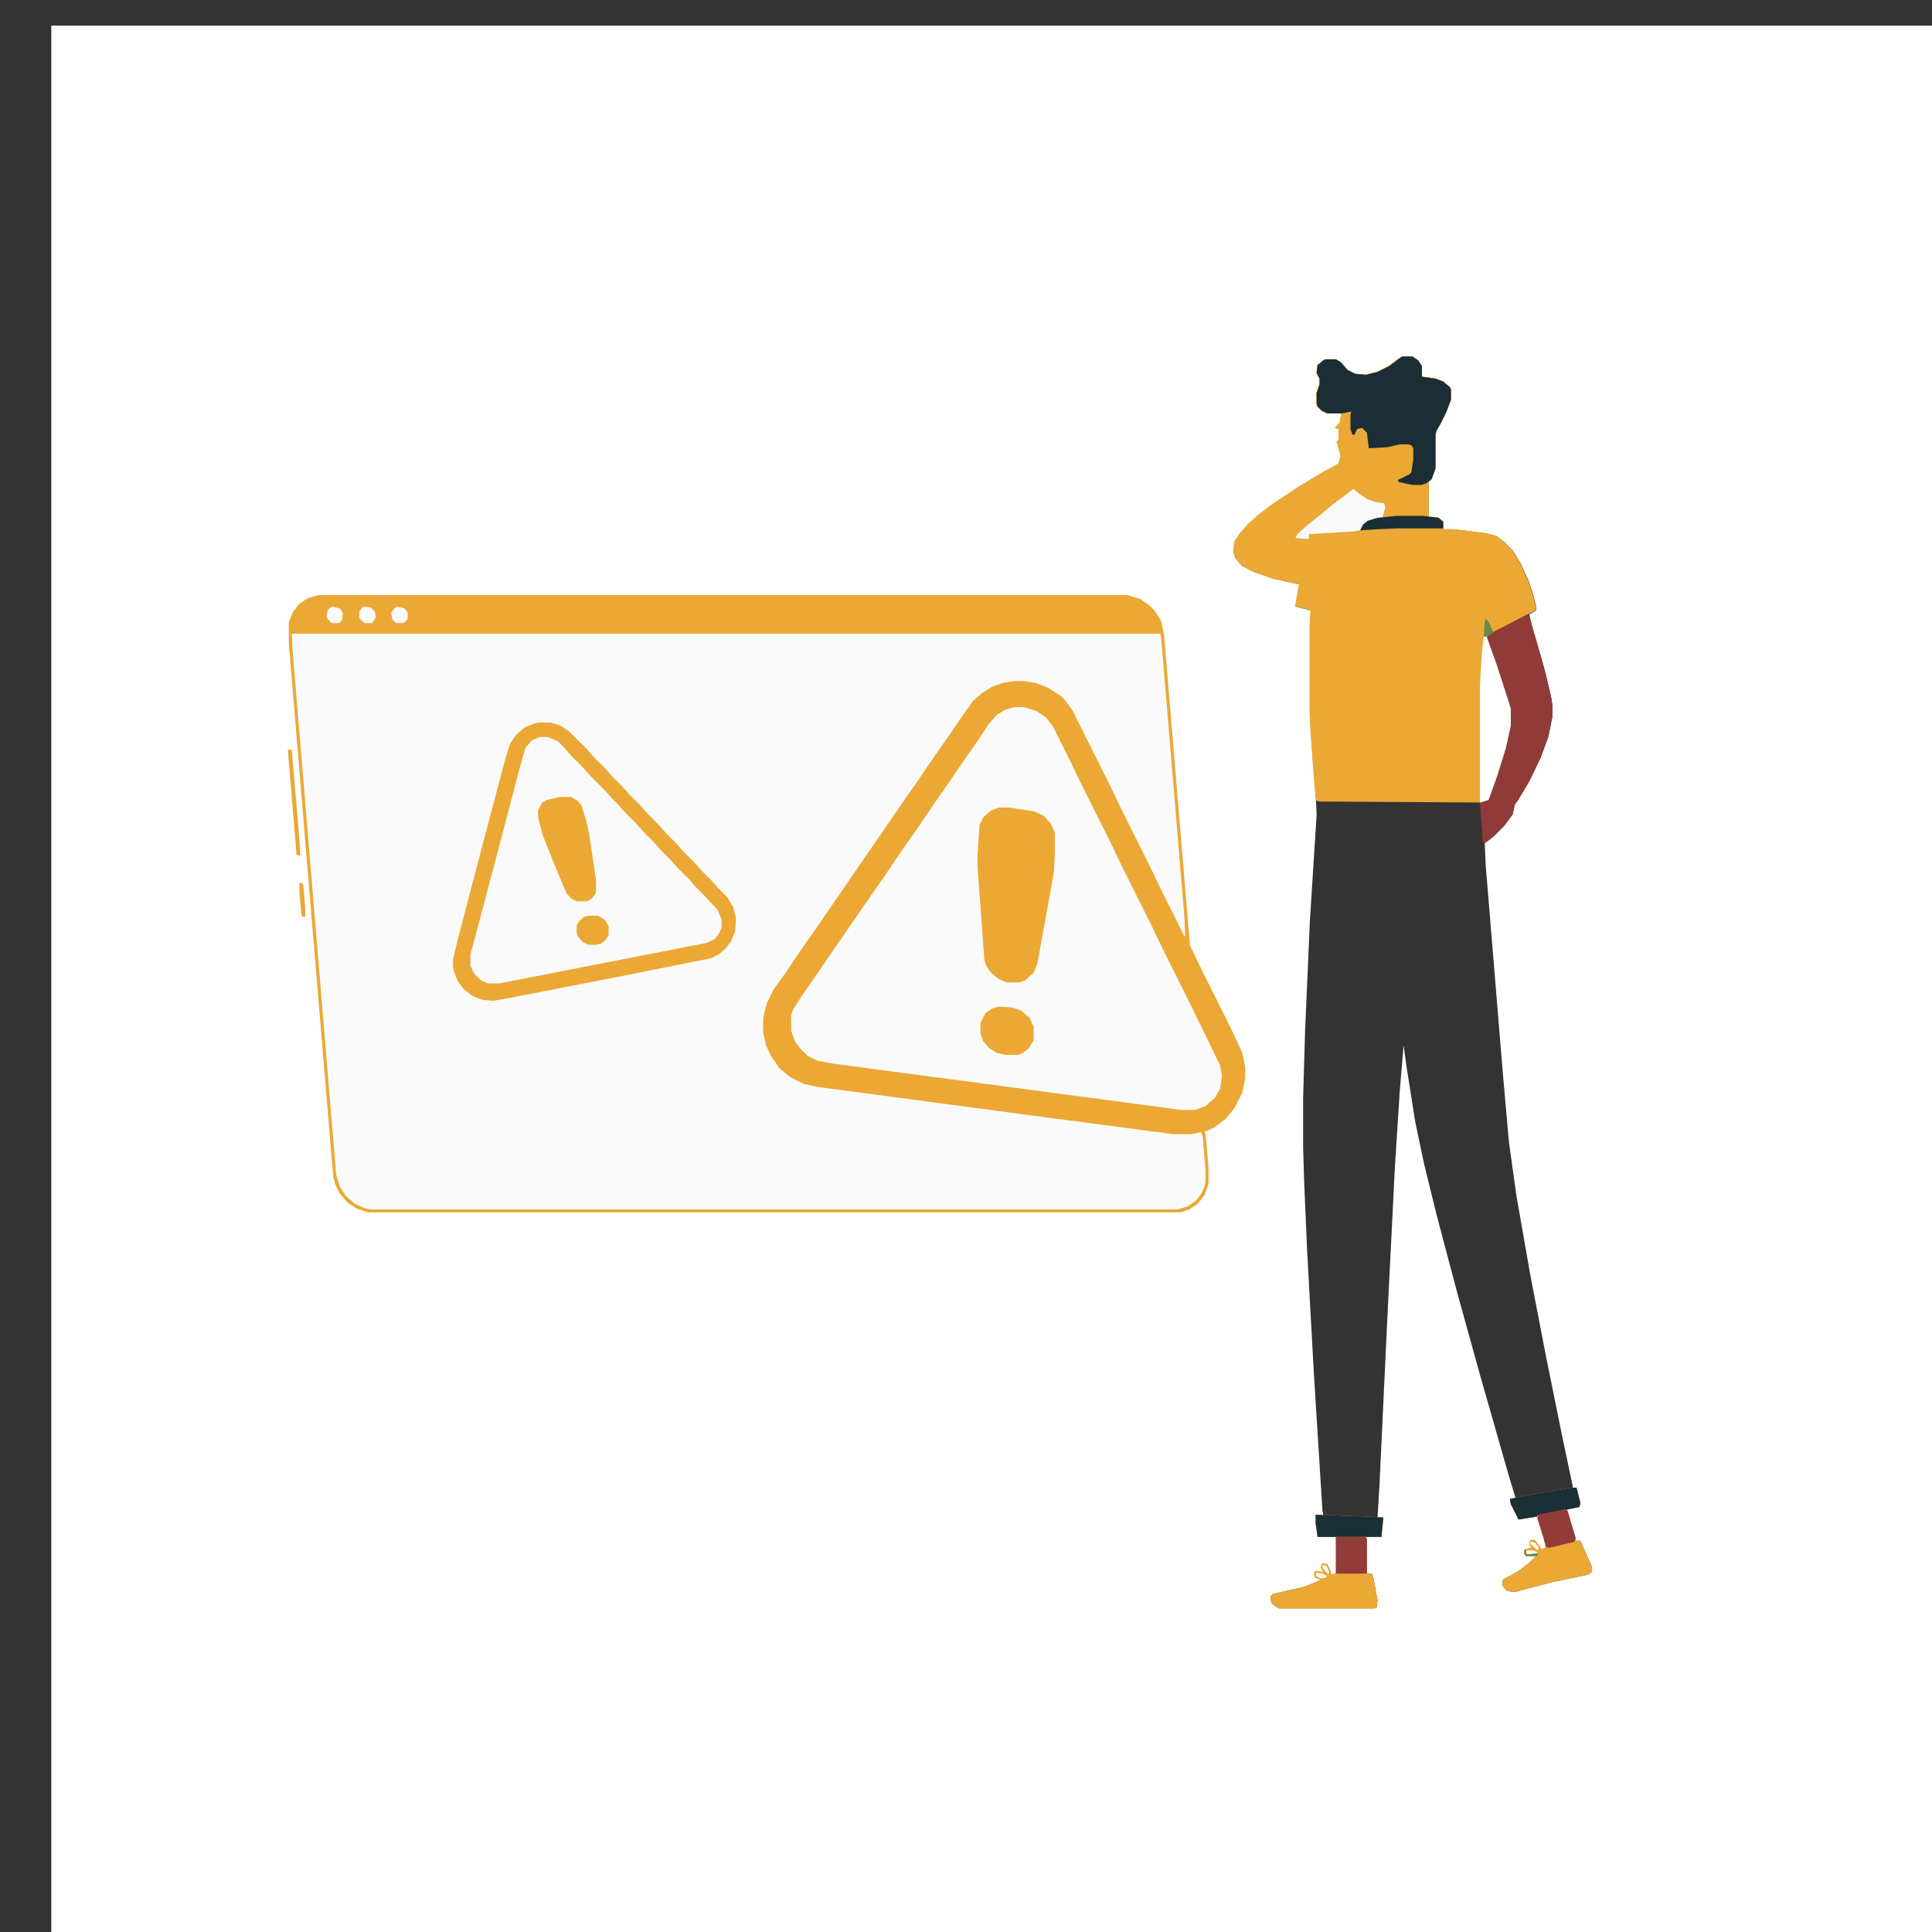 <svg width="1280" height="1280" viewBox="0 0 1280 1280" fill="none" xmlns="http://www.w3.org/2000/svg">
<rect x="0" y="0" width="1280" height="1280" fill="#333333" stroke="none"/>
<g clip-path="url(#clip0_4016_47)">
<path d="M34 17H1314V1297H34V17Z" fill="white"/>
<path d="M211.2 394.24H746.88L755.2 396.8L760.96 400.64L765.44 405.12L769.28 411.52L771.2 420.48L787.84 620.16L788.48 626.56L796.16 642.56L815.36 680.96L823.04 697.6L824.96 706.56V714.88L823.04 723.84L817.92 734.08L812.16 741.12L804.48 746.88L799.36 749.44H798.08L798.72 751.36L800.64 773.76V784.64L798.08 791.68L793.6 797.44L787.84 801.28L782.08 803.2H243.84L236.16 800.64L230.4 796.8L225.28 791.04L222.08 784.64L220.8 779.52L212.48 680.32L204.8 588.16L192 433.92L191.36 427.52V412.16L193.92 405.76L198.4 400L204.16 396.16L211.2 394.24Z" fill="#FAFAFA"/>
<path d="M929.28 236.16H935.68L939.52 238.72L942.08 242.56V249.6L951.04 250.88L956.16 252.8L960.64 256.64L961.28 257.92V264.96L958.08 273.28L954.24 280.96L951.68 285.44L951.04 288V310.4L948.48 317.44L946.56 319.36V342.4L952.96 343.04L956.16 345.6V350.72H963.2L984.32 353.28L991.36 355.2L996.48 359.04L1002.24 364.8L1007.36 373.12L1012.48 384L1015.68 393.6L1017.6 401.28V404.48L1013.12 407.04L1015.04 414.72L1024 446.08L1027.84 462.72L1028.48 467.2V474.88L1025.92 487.68L1020.8 501.76L1013.12 517.76L1005.44 530.56L1003.52 533.12L1002.24 539.52L996.48 547.2L989.44 554.24L983.68 558.72L984.32 573.44L995.84 712.96L999.68 756.48L1004.8 792.96L1013.76 844.16L1024 897.28L1034.88 951.04L1041.92 984.32V985.6H1044.48L1047.04 995.84L1046.4 998.4L1038.08 999.68L1043.84 1018.88V1020.8H1047.04L1054.72 1038.08V1041.28L1052.16 1043.2L1027.84 1048.32L1003.52 1054.72L998.4 1054.08L995.2 1050.24L995.84 1046.4L1005.44 1041.28L1013.12 1035.52L1018.24 1030.4L1020.16 1027.2L1024 1025.28L1022.72 1018.88L1018.24 1004.8L1009.92 1006.08L1006.08 1006.72L1000.96 996.48L1000.32 993.28L1000.96 992.64H1004.16L999.68 977.92L980.48 910.72L965.76 857.6L951.68 804.48L943.36 770.56L937.6 743.04L931.84 706.56L929.92 692.48L927.36 723.2L924.16 773.12L919.04 875.52L913.92 984.32L912.64 1005.44H916.48L915.2 1018.24H904.96L905.6 1020.16V1042.56H908.8L910.08 1046.4L912.64 1060.48L912 1064.96L910.72 1065.6H847.36L844.16 1063.68L842.24 1061.76L841.6 1057.92L843.52 1056L863.36 1051.52L871.68 1048.32L881.92 1043.2L885.12 1042.56V1018.24H872.96L871.68 1009.28V1003.52L876.8 1004.16L876.16 1000.96L870.4 908.8L865.92 826.88L864 782.08L863.36 760.32V727.04L864.64 683.52L867.84 609.92L872.32 539.52L871.68 526.72L869.12 494.72L867.84 471.04V416L868.48 404.48L858.24 401.92L860.8 387.2L843.52 383.36L830.72 378.88L823.04 375.04L818.56 369.92L817.28 365.44L817.92 359.04L821.76 353.28L827.52 346.88L833.92 341.12L844.16 333.44L859.52 323.2L875.52 313.6L887.04 307.2L888.32 302.08L887.04 296.96L885.76 293.12L887.04 291.2V284.16L884.48 283.52L887.68 280.32L888.96 273.92H879.36L875.52 272L872.96 269.44L872.32 267.52V260.48L874.24 254.72V250.88L872.32 247.04L872.96 241.92L876.8 238.72L878.08 238.08H885.12L888.32 240L892.8 245.12L897.92 247.68L904.96 248.32L912.64 246.4L920.32 242.56L928 236.8L929.28 236.16Z" fill="black" fill-opacity="0.8"/>
<path d="M211.2 394.24H746.88L755.2 396.8L760.96 400.64L765.44 405.12L769.28 411.52L771.2 420.48L787.84 620.16L788.48 626.56L796.16 642.56L815.36 680.96L823.04 697.6L824.96 706.56V714.88L823.04 723.84L817.92 734.08L812.16 741.12L804.48 746.88L799.36 749.44H798.08L798.72 751.36L800.64 773.76V784.64L798.08 791.68L793.6 797.44L787.84 801.28L782.08 803.2H243.84L236.16 800.64L230.4 796.8L225.28 791.04L222.08 784.64L220.8 779.52L212.48 680.32L204.8 588.16L192 433.92L191.36 427.52V412.16L193.92 405.76L198.4 400L204.16 396.16L211.2 394.24ZM193.28 419.84L193.92 432L222.72 778.24L225.28 786.56L229.12 792.32L234.88 797.44L241.92 800.64L245.12 801.28H780.16L786.56 799.36L792.32 795.52L796.16 790.4L798.08 785.92L798.72 782.72V775.68L796.8 752.64L795.52 750.08L789.76 751.36H776.96L675.2 737.92L540.8 720L532.48 718.08L523.52 713.6L516.48 707.84L510.72 699.52L507.52 692.48L505.6 684.16V674.56L508.16 664.32L512.64 655.36L520.96 643.84L526.08 636.16L534.4 624L543.36 611.2L550.4 600.96L558.72 588.8L565.76 578.56L574.08 566.4L584.32 551.68L593.92 537.6L600.96 527.36L608.64 516.48L613.76 508.8L620.8 498.56L628.48 487.68L638.08 473.6L644.48 464.64L650.88 458.88L657.28 455.04L664.32 452.48L672 451.2H678.4L686.08 452.48L694.4 455.68L701.44 460.16L704.64 462.72L710.4 470.4L735.36 520.32L742.4 535.04L761.6 573.44L768.64 588.16L784.64 620.16H785.28L784.64 606.72L769.28 422.4L768.64 419.84H193.28Z" fill="#FAFAFA"/>
<path d="M929 236H935.4L939.24 238.56L941.8 242.4V249.44L950.76 250.72L955.88 252.64L960.36 256.48L961 257.76V264.8L957.8 273.12L953.96 280.8L951.4 285.28L950.76 287.84V310.24L948.2 317.28L946.28 319.2V342.24L952.68 342.88L955.88 345.44V350.56H962.92L984.04 353.12L991.08 355.04L996.2 358.88L1001.96 364.64L1007.08 372.96L1012.2 383.84L1015.4 393.44L1017.32 401.12V404.32L1005.16 410.72L985.32 420.96L986.6 426.72L996.84 456.8L1000.68 469.6V480.48L997.48 495.2L991.72 513.76L985.96 529.76L980.2 531.68L873.96 531.04L872.04 530.4L870.76 519.52L868.2 484.32L867.56 470.88V415.84L868.2 404.32L857.96 401.76L860.52 387.04L843.24 383.2L830.44 378.72L822.76 374.88L818.28 369.76L817 365.28L817.64 358.88L821.48 353.12L827.24 346.72L833.64 340.96L843.88 333.28L859.24 323.04L875.24 313.44L886.76 307.04L888.04 301.92L886.76 296.8L885.48 292.96L886.76 291.04V284L884.2 283.36L887.4 280.16L888.68 273.76H879.08L875.24 271.84L872.68 269.28L872.04 267.36V260.32L873.96 254.56V250.72L872.04 246.88L872.68 241.76L876.52 238.56L877.8 237.92H884.84L888.04 239.84L892.52 244.96L897.64 247.52L904.68 248.16L912.36 246.24L920.04 242.4L927.72 236.64L929 236Z" fill="#EBA834"/>
<path d="M211.2 394.24H746.88L755.2 396.8L760.96 400.64L765.44 405.12L769.28 411.52L771.2 420.48L787.84 620.16L788.48 626.56L796.16 642.56L815.36 680.96L823.04 697.6L824.96 706.56V714.88L823.04 723.84L817.92 734.08L812.16 741.12L804.48 746.88L799.36 749.44H798.08L798.72 751.36L800.64 773.76V784.64L798.08 791.68L793.6 797.44L787.84 801.28L782.08 803.2H243.84L236.16 800.64L230.4 796.8L225.28 791.04L222.08 784.64L220.8 779.52L212.48 680.32L204.8 588.16L192 433.92L191.36 427.52V412.16L193.92 405.76L198.4 400L204.16 396.16L211.2 394.24ZM193.28 419.84L193.92 432L222.72 778.24L225.28 786.56L229.12 792.32L234.88 797.44L241.92 800.64L245.12 801.28H780.16L786.56 799.36L792.32 795.52L796.16 790.4L798.08 785.92L798.72 782.72V775.68L796.8 752.64L795.52 750.08L789.76 751.36H776.96L675.2 737.92L540.8 720L532.48 718.08L523.52 713.6L516.48 707.84L510.72 699.52L507.52 692.48L505.6 684.16V674.56L508.16 664.32L512.64 655.36L520.96 643.84L526.08 636.16L534.4 624L543.36 611.2L550.4 600.96L558.72 588.8L565.76 578.56L574.08 566.4L584.32 551.68L593.92 537.6L600.96 527.36L608.64 516.48L613.76 508.8L620.8 498.56L628.48 487.68L638.08 473.6L644.48 464.64L650.88 458.88L657.28 455.04L664.32 452.48L672 451.2H678.4L686.08 452.48L694.4 455.68L701.44 460.16L704.64 462.72L710.4 470.4L735.36 520.32L742.4 535.04L761.6 573.44L768.64 588.16L784.64 620.16H785.28L784.64 606.72L769.28 422.4L768.64 419.84H193.28ZM672 468.48L665.6 470.4L660.48 473.6L655.36 479.36L648.96 488.96L638.72 503.68L629.12 517.76L618.88 532.48L608 548.48L599.04 561.28L589.44 575.36L581.12 587.52L572.16 600.32L562.56 614.4L552.32 629.12L541.44 645.12L531.2 659.84L525.44 668.8L524.16 672.64V682.88L526.72 689.92L530.56 695.04L535.04 699.52L541.44 702.72L551.68 704.64L782.72 735.36H791.68L798.72 732.8L805.12 727.04L808.32 721.28L809.6 712.96L808.32 705.92L801.28 691.2L786.56 661.12L769.92 627.84L762.88 613.12L743.04 573.44L736 558.72L716.8 520.32L709.76 505.6L697.6 481.28L693.12 475.52L686.72 471.04L678.4 468.48H672Z" fill="#EBA834"/>
<path d="M356.48 478.72H364.8L371.2 480.64L376.96 484.48L389.12 496.64L393.6 501.76L401.28 509.44L405.76 514.56L412.8 521.6L417.28 526.72L424.96 534.4L429.44 539.52L436.48 546.56L440.96 551.68L448 558.72L452.48 563.84L460.16 571.52L464.64 576.64L471.68 583.68L476.16 588.8L481.92 594.56L485.76 600.96L487.68 608.64L487.04 616.96L484.48 623.36L480.64 628.48L476.16 632.32L471.04 634.88L413.44 646.4L341.12 660.48L327.04 663.04L319.36 662.4L312.96 659.84L307.2 655.36L303.36 650.24L300.8 643.84L300.16 640.64V635.52L303.36 622.08L320.64 556.16L334.72 503.04L337.92 492.8L341.76 487.04L347.52 481.92L353.92 479.36L356.48 478.72Z" fill="#FAFAFA"/>
<path d="M929.28 236.16H935.68L939.52 238.72L942.08 242.56V249.6L951.04 250.88L956.16 252.8L960.64 256.64L961.28 257.92V264.96L958.08 273.28L954.24 280.96L951.68 285.44L951.04 288V310.4L948.48 317.44L946.56 319.36V342.4L952.96 343.04L956.16 345.6V350.08H925.44L911.36 350.72L901.12 351.36L903.04 347.52L906.24 344.96L912.64 343.04H915.84L917.12 336.64V334.08L909.44 332.8L903.04 329.6L897.28 324.48L891.52 328.32L881.28 336.64L875.52 341.12L868.48 346.88L860.16 353.92L858.24 356.48L866.56 357.12L865.92 363.52L861.44 386.56L854.4 385.92L841.6 382.72L829.44 378.24L823.04 375.04L818.56 369.92L817.28 365.44L817.92 359.04L821.76 353.28L827.52 346.88L833.92 341.12L844.16 333.44L859.52 323.2L875.52 313.6L887.04 307.2L888.32 302.08L887.04 296.96L885.76 293.12L887.04 291.2V284.16L884.48 283.52L887.68 280.32L888.96 273.92H879.36L875.52 272L872.96 269.44L872.32 267.52V260.48L874.24 254.72V250.88L872.32 247.04L872.96 241.92L876.8 238.72L878.08 238.08H885.12L888.32 240L892.8 245.12L897.92 247.68L904.96 248.32L912.64 246.4L920.32 242.56L928 236.8L929.28 236.16Z" fill="#EBA834"/>
<path d="M356.48 478.72H364.8L371.2 480.64L376.96 484.48L389.12 496.64L393.6 501.76L401.28 509.44L405.76 514.56L412.8 521.6L417.28 526.72L424.96 534.4L429.44 539.52L436.48 546.56L440.96 551.68L448 558.72L452.48 563.84L460.16 571.52L464.64 576.64L471.68 583.68L476.16 588.8L481.92 594.56L485.76 600.96L487.68 608.64L487.04 616.96L484.48 623.36L480.64 628.48L476.16 632.32L471.04 634.88L413.44 646.4L341.12 660.48L327.04 663.04L319.36 662.4L312.96 659.84L307.2 655.36L303.36 650.24L300.8 643.84L300.16 640.64V635.52L303.36 622.08L320.64 556.16L334.72 503.04L337.92 492.8L341.76 487.04L347.52 481.92L353.92 479.36L356.48 478.72ZM357.76 488.32L352.64 490.24L348.16 495.36L344.32 508.8L327.68 572.16L316.16 615.68L311.68 632.32V640L314.24 645.12L318.72 649.6L323.2 651.52H330.88L468.48 624.64L473.6 622.08L476.16 618.88L478.08 614.4V609.28L475.52 602.88L466.56 593.28L461.44 588.16L456.96 583.04L449.28 575.36L444.8 570.24L437.76 563.2L433.28 558.08L426.24 551.04L421.76 545.92L414.08 538.24L409.6 533.12L405.12 528.64L400.64 523.52L390.4 513.28L385.92 508.16L378.88 501.12L374.4 496L369.28 490.88L362.88 488.32H357.76Z" fill="#EBA834"/>
<path d="M661.76 535.04H668.8L685.44 537.6L691.84 540.8L696.32 545.92L698.88 551.68V565.76L698.24 577.92L687.36 638.08L684.8 644.48L679.04 649.6L675.2 650.88H666.88L661.12 648.32L656 643.84L653.44 640L652.16 636.16L647.68 574.72V565.76L648.96 546.56L651.52 541.44L656.64 536.96L661.76 535.04Z" fill="#EBA834"/>
<path d="M929.28 236.16H935.68L939.52 238.72L942.08 242.56V249.6L951.04 250.88L956.16 252.8L960.64 256.64L961.28 257.92V264.96L958.08 273.28L954.24 280.96L951.68 285.44L951.04 288V310.4L948.48 317.44L945.28 320L942.08 321.28H935.68L926.72 319.36L926.08 318.08L933.76 314.24L935.04 312.96L936.32 304.64V296.96L935.04 295.04L933.12 294.4H927.36L919.04 296.32L906.88 296.96L905.6 286.72L902.4 283.52L899.2 284.16L897.28 288H896L894.72 284.16V274.56L895.36 272.64L888.96 273.92H879.36L875.52 272L872.96 269.44L872.32 267.52V260.48L874.24 254.72V250.88L872.32 247.04L872.96 241.92L876.8 238.72L878.08 238.08H885.12L888.32 240L892.8 245.12L897.92 247.68L904.96 248.32L912.64 246.4L920.32 242.56L928 236.8L929.28 236.16Z" fill="#1B2E36"/>
<path d="M1011.84 407.04L1013.12 408.32L1022.08 439.04L1027.2 459.52L1028.48 467.2V474.88L1025.92 487.68L1020.8 501.76L1013.12 517.76L1005.44 530.56L1003.52 533.12L1002.24 539.52L996.48 547.2L989.44 554.24L983.68 558.72L982.4 558.08L980.48 531.84L985.6 529.92L992 512L997.12 495.36L1000.32 480.64V469.76L994.56 451.2L984.96 423.04L985.6 420.48L999.68 413.44L1011.84 407.04Z" fill="#903B38"/>
<path d="M871.68 1003.52L906.24 1004.8L916.48 1005.44L915.2 1018.24H904.96L905.6 1020.16V1042.56H908.8L910.08 1046.4L912.64 1060.48L912 1064.96L910.72 1065.6H847.36L844.16 1063.68L842.24 1061.76L841.6 1057.92L843.52 1056L863.36 1051.52L871.68 1048.32L881.92 1043.2L885.12 1042.56V1018.24H872.96L871.68 1009.28V1003.52Z" fill="#EBA834"/>
<path d="M1041.28 985.6H1044.48L1047.04 995.84L1046.4 998.4L1038.08 999.68L1043.84 1018.88V1020.8H1047.04L1054.72 1038.08V1041.28L1052.16 1043.2L1027.84 1048.32L1003.52 1054.72L998.4 1054.08L995.2 1050.24L995.84 1046.4L1005.44 1041.28L1013.12 1035.52L1018.24 1030.4L1020.16 1027.2L1024 1025.28L1022.72 1018.88L1018.24 1004.8L1009.92 1006.08L1006.08 1006.72L1000.96 996.48L1000.32 993.28L1004.8 992L1041.28 985.6Z" fill="#EBA834"/>
<path d="M371.2 528H378.24L382.72 530.56L385.28 533.76L388.48 544L390.4 552.96L394.88 583.04V591.36L392.32 595.2L389.12 597.12H382.08L378.24 595.2L375.04 591.36L367.36 572.8L359.68 553.6L356.48 541.44V536.96L359.04 531.84L362.24 529.92L371.2 528Z" fill="#EBA834"/>
<path d="M983.04 421.76H984.96L991.36 439.68L999.68 465.28L1000.96 469.76V480.64L997.76 495.36L992 513.92L986.24 529.92L980.48 531.84V455.04L981.76 432L983.04 421.76Z" fill="white"/>
<path d="M661.76 666.88L670.72 667.52L676.48 669.44L682.24 674.56L684.8 680.32V689.28L681.6 694.4L677.76 697.6L674.56 698.88H666.24L660.48 697.6L655.36 694.4L651.52 689.92L649.6 684.8V677.76L652.8 671.36L657.28 668.16L661.76 666.88Z" fill="#EBA834"/>
<path d="M896.64 323.84L901.12 327.68L906.24 330.88L912 332.8L917.12 333.44L917.76 336.64L915.84 343.04L906.24 345.6L903.04 348.16L901.12 351.36L897.92 352L867.2 353.92V357.12L858.24 356.48L859.52 353.92L866.56 347.52L875.52 340.48L883.2 334.08L893.44 326.4L896.64 323.84Z" fill="#FAFAFA"/>
<path d="M1041.28 985.6H1044.48L1047.04 995.84L1046.4 998.4L1022.72 1003.52H1018.88L1018.24 1004.8L1009.92 1006.08L1006.08 1006.72L1000.96 996.48L1000.32 993.28L1004.8 992L1041.28 985.6Z" fill="#1B2F37"/>
<path d="M871.68 1003.52L906.24 1004.8L916.48 1005.44L915.2 1018.24H872.96L871.68 1009.28V1003.52Z" fill="#1A2E36"/>
<path d="M885.12 1018.24H904.96L905.6 1020.16V1042.56H885.12V1018.24Z" fill="#913C39"/>
<path d="M1037.44 999.68L1038.72 1001.6L1043.84 1018.88L1043.2 1021.44L1027.2 1025.28H1024.64L1018.88 1006.72V1003.52L1037.44 999.68Z" fill="#913C39"/>
<path d="M925.44 341.76H942.72L952.96 343.04L956.16 345.6V350.08H925.44L911.36 350.72L901.12 351.36L903.04 347.52L906.24 344.96L912.64 343.04L925.44 341.76Z" fill="#1B2E36"/>
<path d="M389.76 606.72H396.16L400.64 609.28L403.2 613.76V619.52L401.28 622.72L398.08 625.28L394.88 625.92H389.76L385.92 624L382.72 620.16L382.08 618.24V613.12L384 609.92L387.2 607.36L389.76 606.72Z" fill="#EBA834"/>
<path d="M191.36 496.64H193.28L197.76 548.48L199.04 567.04L196.48 566.4L190.72 497.28L191.36 496.64Z" fill="#EBA834"/>
<path d="M869.12 404.48L875.52 405.12L896 405.76L894.72 407.04L882.56 410.24L874.24 411.52H868.48V405.76L869.12 404.48Z" fill="#EBA834"/>
<path d="M241.92 401.92L245.76 402.56L248.32 405.12L248.96 408.96L247.04 412.16L246.4 412.8H241.28L238.08 409.6V405.12L240 402.56L241.92 401.92Z" fill="#FAFAFA"/>
<path d="M263.68 401.92L268.16 403.2L270.08 405.76V410.24L267.52 412.8H262.4L259.84 410.24L259.2 405.76L261.76 402.56L263.68 401.92Z" fill="#FAFAFA"/>
<path d="M220.8 401.92L225.28 403.2L227.2 406.4L226.56 410.88L224.64 412.8H219.52L216.32 408.96L216.96 404.48L218.88 402.56L220.8 401.92Z" fill="#FAFAFA"/>
<path d="M1013.76 1020.16H1016.96L1020.8 1025.28L1021.44 1027.2H1020.16L1018.88 1030.4L1016.32 1031.04H1011.2L1009.92 1029.76V1026.56L1014.4 1025.28L1013.12 1023.36L1013.76 1020.16Z" fill="#EBA834"/>
<path d="M876.16 1035.52L879.36 1036.16L881.92 1041.28V1043.84L875.52 1047.04L871.04 1045.12L870.4 1041.92L871.68 1040.64L875.52 1041.28L876.8 1041.92L874.88 1038.72L875.52 1036.16L876.16 1035.52Z" fill="#EBA834"/>
<path d="M198.4 584.96H200.32L200.96 586.88L202.24 601.6V607.36H200.32L199.68 606.08L198.4 591.36V584.96Z" fill="#EBA834"/>
<path d="M984.32 409.6L986.24 412.16L989.44 419.2L984.96 421.76H983.04L983.68 412.8L984.32 409.6Z" fill="#668B4B"/>
<path d="M1011.2 1027.2H1015.68L1018.88 1028.48L1016.96 1029.76L1012.48 1030.4L1010.56 1028.48L1011.2 1027.2Z" fill="#FAFAFA"/>
<path d="M871.68 1041.92L876.16 1042.56L878.72 1043.84V1045.12L875.52 1045.76L872.32 1044.48L871.68 1041.92Z" fill="#FAFAFA"/>
<path d="M876.16 1036.8L878.72 1037.44L880.64 1041.28L880 1043.2L876.16 1038.72V1036.8Z" fill="#FAFAFA"/>
<path d="M1013.76 1021.44L1016.96 1022.08L1019.52 1025.28L1018.88 1027.2L1014.4 1023.36L1013.76 1021.44Z" fill="#FAFAFA"/>
<path d="M1009.92 1026.56H1011.2V1029.76L1018.88 1029.12L1018.24 1031.04H1011.2L1009.92 1029.76V1026.56Z" fill="#668B4B"/>
</g>
<defs>
<clipPath id="clip0_4016_47">
<rect width="1280" height="1280" fill="white"/>
</clipPath>
</defs>
</svg>
